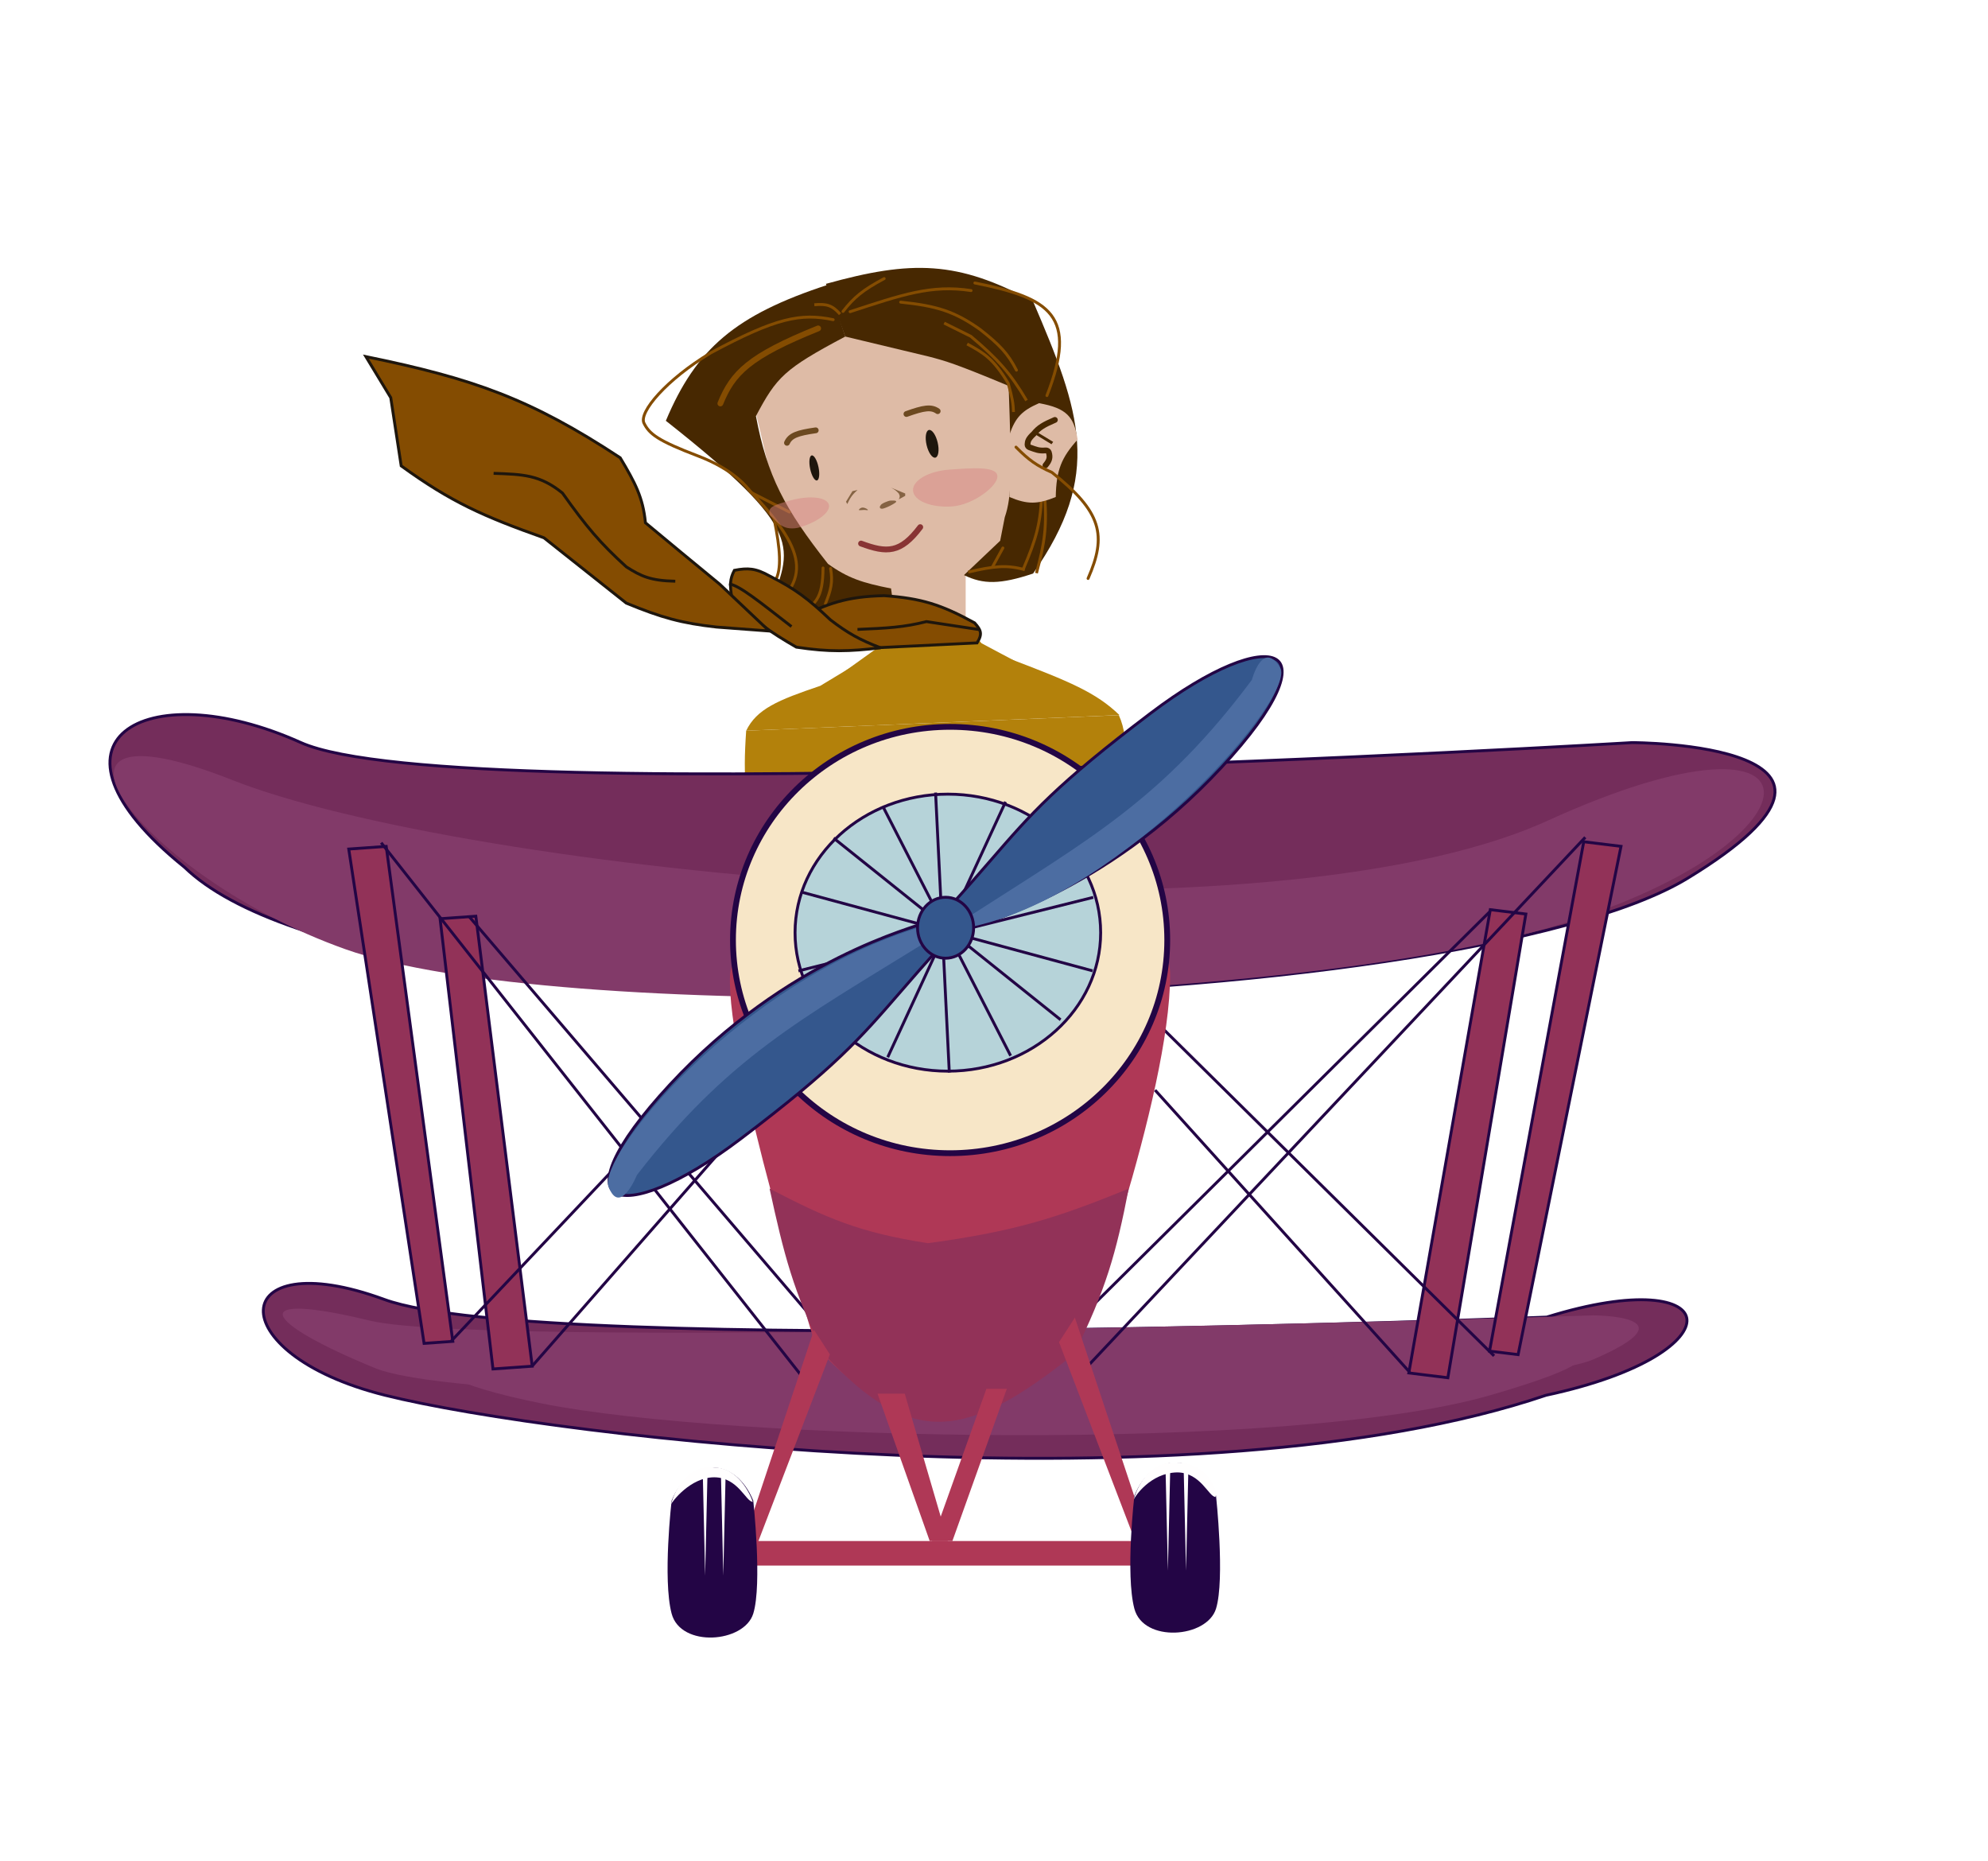 <svg width="686" height="642" viewBox="0 0 686 642" fill="none" xmlns="http://www.w3.org/2000/svg">
<path d="M386.069 246.751L257.485 252.116C256.308 268.931 257.13 277.109 262.179 294.906L381.184 292.073C388.371 266.904 390.231 255.833 386.069 246.751Z" fill="#B3810B"/>
<path d="M347.436 226.922L294.708 229.585L283.049 236.634C268.379 241.577 261.111 244.63 257.485 252.115L386.297 246.727C378.281 239.004 369.529 235.272 347.436 226.922Z" fill="#B3810B"/>
<path d="M330.563 217.615H311.024L290.154 232.588L351.877 228.946L330.563 217.615Z" fill="#B3810B"/>
<path d="M332.34 213.164H307.473V226.113L339.889 223.685L332.34 213.164Z" fill="#B3810B"/>
<path d="M333.225 190.503L307.47 199.81V220.448L333.225 218.02V190.503Z" fill="#DEBBA6"/>
<path d="M348.325 130.613L260.848 142.753C265.48 160.741 265.066 169.097 281.274 193.74C286.775 199.237 291.91 201.506 306.585 203.452C329.626 201.581 339.759 199.439 350.102 180.387L348.325 130.613Z" fill="#DEBBA6"/>
<path d="M332.285 111.961C311.927 100.717 299.466 100.99 274.773 114.392C265.488 125.673 261.995 131.304 260.849 143.158C260.849 143.158 343.967 141.132 347.562 135.054C351.156 128.977 341.406 119.546 332.285 111.961Z" fill="#DEBBA6"/>
<rect width="7.993" height="3.237" transform="matrix(-1 0 0 1 305.695 165.414)" fill="#DEBBA6"/>
<path d="M303.919 174.317C303.475 174.722 303.383 175.531 304.364 175.531C305.344 175.531 309.248 173.55 309.248 173.103C309.248 172.656 308.453 172.698 307.472 172.698C306.491 172.698 303.919 173.87 303.919 174.317Z" fill="#472801" fill-opacity="0.59"/>
<path d="M312.357 170.27L307.473 168.247C308.612 168.872 309.229 169.25 310.137 170.27C310.628 171.169 310.527 171.588 310.137 172.294L312.357 171.08V170.27Z" fill="#472801" fill-opacity="0.59"/>
<path d="M295.926 169.057L294.15 169.461L291.929 173.103L292.373 173.913C293.243 172.028 293.989 170.727 295.926 169.057Z" fill="#472801" fill-opacity="0.59"/>
<path d="M296.372 175.935C296.372 176.159 297.413 175.935 298.148 175.935C298.884 175.935 299.48 176.159 299.48 175.935C299.48 175.712 298.44 175.126 297.704 175.126C296.969 175.126 296.372 175.712 296.372 175.935Z" fill="#472801" fill-opacity="0.59"/>
<path d="M285.716 98.24C253.807 108.656 240.228 120.258 229.765 145.181C278.431 183.597 273.354 188.664 265.289 209.927C277.785 215.787 289.334 216.324 307.918 206.285L307.474 203.047C297.567 201.1 292.574 199.461 285.716 194.55C270.652 175.394 264.766 164.293 260.849 143.562C267.988 130.088 270.588 127.302 291.677 116.117L285.716 98.24Z" fill="#472801"/>
<path d="M356.487 104.008C330.48 89.942 314.682 89.674 284.996 97.938L291.676 116.118L320.519 123.028C326.328 124.544 329.697 125.48 348.05 133.144C349.085 162.719 349.23 171.204 346.717 178.466L345.129 186.578L332.637 198.427C339.325 201.684 345.135 201.675 356.487 197.89C380.463 163.709 372.982 142.419 356.487 104.008Z" fill="#472801"/>
<path d="M287.503 110.299C276.337 107.97 267.777 109.626 245.31 121.712C229.801 131.042 220.388 142.275 222.219 145.992C224.051 149.709 226.947 152.035 240.869 157.322C253.335 162.056 258.074 168.37 258.929 169.639C259.03 169.788 259.161 169.91 259.324 169.993L272.405 176.664" stroke="#844C01" stroke-linecap="round"/>
<path d="M282.322 113.308C258.38 122.956 252.848 128.708 248.574 139.206" stroke="#844C01" stroke-width="2" stroke-linecap="round"/>
<path d="M267.119 178.982C271.459 200.248 268.824 206.132 252.91 203.262" stroke="#844C01" stroke-linecap="round"/>
<path d="M284.004 195.962C283.932 206.001 281.744 209.693 273.347 212.148" stroke="#844C01" stroke-linecap="round"/>
<path d="M286.605 196.142C287.458 200.882 286.712 203.565 284.829 208.309" stroke="#844C01" stroke-linecap="round"/>
<path d="M258.188 168.698C278.472 190.064 280.277 199.792 263.516 212.402" stroke="#844C01" stroke-linecap="round"/>
<path d="M360.318 169.428C361.454 181.527 360.407 187.509 357.654 197.754" stroke="#844C01"/>
<path d="M359.439 169.378C359.276 180.23 357.519 186.003 353.223 196.086" stroke="#844C01" stroke-linecap="round"/>
<path d="M353.634 196.574C347.387 194.798 342.881 195.34 334.096 197.383" stroke="#844C01"/>
<path d="M342.508 195.54L346.06 189.065" stroke="#844C01" stroke-linecap="round"/>
<path d="M325.807 111.472L335.007 116.046C344.305 123.899 348.595 128.676 354.226 138.179" stroke="#844C01"/>
<path d="M333.74 118.687C339.567 121.845 342.81 123.792 347.884 132.232C349.295 137.195 349.643 139.272 349.726 142.157" stroke="#844C01"/>
<path d="M310.787 104.246C323.297 105.528 329.413 107.465 338.115 113.618C344.973 118.968 347.839 122.042 350.751 127.716" stroke="#844C01" stroke-linecap="round"/>
<path d="M293.35 107.541C311.201 101.712 321.367 98.147 335.09 100.257" stroke="#844C01" stroke-linecap="round"/>
<path d="M290.895 107.448C294.697 102.601 297.678 100.088 305.104 96.118" stroke="#844C01" stroke-linecap="round"/>
<path d="M289.878 108.386C287.186 105.306 285.192 104.782 280.997 105.148" stroke="#844C01"/>
<path d="M336.4 97.635C362.581 102.867 372.011 108.964 361.267 136.482" stroke="#844C01" stroke-linecap="round"/>
<path d="M358.536 139.111C352.742 141.657 350.38 143.94 348.323 150.037V171.484C354.609 174.121 358.027 174.011 364.309 171.484C364.484 162.131 366.284 157.879 371.857 151.656C370.638 143.899 368.192 140.823 358.536 139.111Z" fill="#DEBBA6"/>
<path d="M364.006 144.884C360.175 146.524 358.452 147.534 356.759 149.632C354.823 151.435 354.63 152.2 354.569 153.386C354.548 153.801 354.833 154.182 355.259 154.333C357.485 155.121 358.483 155.613 360.775 155.402C361.279 155.356 361.774 155.616 361.909 156.062C362.457 157.885 362.097 158.962 360.756 160.558" stroke="#472801" stroke-width="2" stroke-linecap="round"/>
<line y1="-0.5" x2="6.235" y2="-0.5" transform="matrix(0.855 0.519 0.59 -0.807 358.092 149.229)" stroke="#472801"/>
<path d="M350.592 154.265C354.988 158.728 357.792 160.701 362.978 162.986C380.291 176.673 381.965 184.745 375.459 199.587" stroke="#844C01" stroke-linecap="round"/>
<g filter="url(#filter0_f_263_1191)">
<path d="M315.062 169.286C315.306 172.794 321.337 175.232 328.533 174.733C335.728 174.233 344.411 167.722 344.168 164.214C343.924 160.707 334.847 161.531 327.651 162.031C320.455 162.53 314.819 165.779 315.062 169.286Z" fill="#D78484" fill-opacity="0.48"/>
</g>
<g filter="url(#filter1_f_263_1191)">
<path d="M286.01 174.1C286.728 176.708 281.982 180.288 275.409 182.097C269.677 183.231 267.998 179.718 265.668 177.709C264.95 175.101 266.238 174.461 272.81 172.653C279.382 170.844 285.292 171.492 286.01 174.1Z" fill="#D78484" fill-opacity="0.48"/>
</g>
<path d="M317.549 181.876C310.728 190.915 306.023 190.84 297.123 187.541" stroke="#883434" stroke-width="2" stroke-linecap="round"/>
<ellipse cx="1.959" cy="4.898" rx="1.959" ry="4.898" transform="matrix(-0.974 0.229 0.229 0.974 322.438 147.907)" fill="#1E160D"/>
<ellipse cx="1.469" cy="4.408" rx="1.469" ry="4.408" transform="matrix(-0.979 0.205 0.205 0.979 281.531 156.834)" fill="#1E160D"/>
<path d="M323.562 141.86C321.321 140.273 318.718 140.713 312.786 142.84" stroke="#6C4920" stroke-width="2" stroke-linecap="round"/>
<path d="M271.563 152.786C272.724 150.22 275.224 149.368 281.486 148.473" stroke="#6C4920" stroke-width="2" stroke-linecap="round"/>
<path d="M288.997 207.671C284.648 208.917 280.557 210.73 275.481 213.202C282.597 217.356 287.918 219.746 302.698 223.485L337.154 221.818C338.17 220.2 338.449 219.099 338.291 218.149C338.125 217.149 337.461 216.199 336.303 214.909C330.502 211.728 325.908 209.615 321.173 208.179C316.425 206.74 311.514 205.976 305.076 205.518C298.451 205.669 293.571 206.359 288.997 207.671Z" fill="#844C01" stroke="#1E160D"/>
<path d="M338.293 217.284L319.679 214.467C311.832 216.452 306.131 216.729 295.889 217.169" stroke="#1E160D"/>
<path d="M274.797 223.282C286.222 225.009 292.934 224.784 303.866 223.51C296.627 220.753 292.501 218.425 286.569 213.873L286.548 213.857L286.529 213.839C278.975 206.675 274.497 203.238 265.587 198.74L265.577 198.735L265.568 198.729C263.154 197.372 261.287 196.666 259.427 196.408C257.621 196.157 255.784 196.323 253.406 196.78C252.599 198.303 252.211 199.608 252.105 201.044C251.995 202.526 252.184 204.17 252.565 206.379C260.562 214.399 265.555 217.956 274.797 223.282Z" fill="#844C01" stroke="#1E160D"/>
<path d="M251.559 201.48C255.127 201.886 262.365 207.874 273.109 216.174" stroke="#1E160D"/>
<path d="M247.247 216.354L265.425 217.717L248.338 201.554C237.857 192.929 232.159 188.226 222.881 180.502L222.724 180.372L222.703 180.169C221.825 171.671 219.302 166.777 214.014 157.943C183.062 137.579 163.318 130.646 126.264 123.043L134.783 137.119L134.835 137.204L134.85 137.302L138.442 160.735C155.718 173.253 166.842 178.139 187.614 185.524L187.693 185.552L187.758 185.604L216.11 208.09C228.413 213.162 235.223 215.006 247.247 216.354Z" fill="#844C01" stroke="#1E160D"/>
<path d="M233.024 200.541C224.553 200.356 221.284 198.878 216.121 195.574C207.082 187.353 202.386 181.784 194.082 170.104C186.313 163.831 180.565 163.663 170.332 163.318" stroke="#1E160D"/>
<path d="M63.603 299.168L63.621 299.183L63.637 299.199C72.07 307.369 85.262 314.329 102.097 320.146C118.923 325.961 139.348 330.62 162.207 334.21C207.925 341.392 263.334 344.294 319.077 343.644C374.818 342.994 430.877 338.792 477.89 331.771C524.93 324.747 562.833 314.911 582.327 303.033C592.105 297.076 599.115 291.875 603.905 287.339C608.701 282.797 611.234 278.957 612.124 275.727C613.005 272.533 612.289 269.902 610.483 267.691C608.656 265.454 605.693 263.628 602.063 262.15C594.807 259.195 585.092 257.708 577.158 256.963C573.197 256.591 569.693 256.405 567.179 256.312C565.922 256.265 564.913 256.242 564.219 256.231C563.872 256.225 563.604 256.222 563.422 256.22C563.332 256.22 563.263 256.219 563.217 256.219L563.165 256.219L563.163 256.219L563.159 256.219L563.104 256.222L562.884 256.236L562.014 256.287C561.245 256.332 560.104 256.399 558.614 256.485C555.633 256.657 551.254 256.906 545.661 257.215C534.477 257.832 518.439 258.686 499.024 259.635C460.195 261.533 407.858 263.811 353.832 265.33C299.807 266.849 244.085 267.608 198.487 266.469C175.689 265.9 155.414 264.855 139.144 263.192C122.896 261.532 110.577 259.249 103.737 256.175C90.269 250.122 77.605 247.084 67.048 246.607C56.474 246.13 48.087 248.224 43.093 252.349C40.605 254.403 38.956 256.963 38.282 259.978C37.608 262.998 37.903 266.513 39.369 270.483C42.306 278.438 49.919 288.148 63.603 299.168Z" fill="#742D5B" stroke="#230545"/>
<path d="M533.782 454.417L533.72 454.437L533.654 454.439L533.634 453.94C533.654 454.439 533.653 454.439 533.65 454.44L533.638 454.44L533.591 454.442L533.403 454.449L532.659 454.479C532.002 454.505 531.026 454.543 529.751 454.591C527.202 454.689 523.455 454.829 518.668 455.001C509.093 455.343 495.354 455.811 478.697 456.309C445.382 457.306 400.391 458.425 353.692 458.919C306.994 459.412 258.581 459.279 218.423 457.769C198.345 457.014 180.323 455.915 165.609 454.377C150.909 452.84 139.465 450.862 132.568 448.333C118.941 443.336 108.555 442.073 101.554 443.165C98.056 443.711 95.433 444.839 93.667 446.352C91.909 447.857 90.979 449.757 90.873 451.912C90.657 456.258 93.798 461.795 100.759 467.2C107.695 472.586 118.332 477.763 132.861 481.396C161.972 488.675 232.093 498.846 309.974 502.109C387.864 505.373 473.432 501.723 533.474 481.407L533.501 481.398L533.529 481.392C550.504 477.755 562.861 472.987 570.877 468.202C574.885 465.81 577.789 463.424 579.642 461.19C581.501 458.95 582.264 456.914 582.109 455.2C581.957 453.51 580.901 452.004 578.821 450.831C576.731 449.652 573.645 448.836 569.561 448.554C561.398 447.991 549.392 449.568 533.782 454.417Z" fill="#742D5B" stroke="#230545"/>
<path d="M549.829 453.842C549.829 453.842 170.194 465.991 127.675 455.664C85.156 445.338 89.408 455.664 129.497 472.065C169.587 488.465 514.599 484.213 549.829 469.027C585.058 453.842 549.829 453.842 549.829 453.842Z" fill="#823A69"/>
<path d="M514.553 466.435C514.553 466.435 218.867 478.329 185.75 468.219C152.633 458.108 122.817 471.457 187.169 484.276C251.521 497.095 445.261 501.474 514.553 481.303C583.845 461.131 514.553 466.435 514.553 466.435Z" fill="#823A69"/>
<path d="M534.036 283.158C432.597 329.321 158.652 300.166 80.297 269.188C1.942 238.21 47.496 301.988 119.172 327.5C190.847 353.012 436.495 348.252 534.037 320.211C631.579 292.171 635.476 236.995 534.036 283.158Z" fill="#823A69"/>
<path d="M523.86 467.379L559.362 292.008L546.498 290.43L513.995 466.169L523.86 467.379Z" fill="#923258" stroke="#230545"/>
<path d="M499.612 475.359L526.53 315.365L514.256 313.86L486.14 473.707L499.612 475.359Z" fill="#923258" stroke="#230545"/>
<path d="M146.337 463.504L120.342 292.946L133.268 292.031L156.252 462.802L146.337 463.504Z" fill="#923258" stroke="#230545"/>
<path d="M170.114 472.332L151.858 316.989L164.193 316.116L183.653 471.373L170.114 472.332Z" fill="#923258" stroke="#230545"/>
<line y1="-0.5" x2="251.81" y2="-0.5" transform="matrix(-0.685 0.728 0.728 0.685 547.398 289.232)" stroke="#230545"/>
<line y1="-0.5" x2="193.28" y2="-0.5" transform="matrix(-0.71 0.704 0.704 0.71 514.598 314.744)" stroke="#230545"/>
<path d="M515.566 467.824L398.051 351.72" stroke="#230545"/>
<path d="M486.515 473.526L398.576 376.113" stroke="#230545"/>
<line y1="-0.5" x2="233.557" y2="-0.5" transform="matrix(0.619 0.785 0.785 -0.619 131.926 290.447)" stroke="#230545"/>
<line y1="-0.5" x2="188.69" y2="-0.5" transform="matrix(0.65 0.76 0.76 -0.65 162.297 315.959)" stroke="#230545"/>
<line y1="-0.5" x2="150.389" y2="-0.5" transform="matrix(-0.687 0.727 0.727 0.687 259.484 353.619)" stroke="#230545"/>
<line y1="-0.5" x2="117.939" y2="-0.5" transform="matrix(-0.659 0.752 0.752 0.659 261.914 382.774)" stroke="#230545"/>
<path d="M403.785 336.193C403.787 293.837 253.516 306.539 251.932 336.193C250.347 365.848 281.676 464.963 281.676 464.963C314.16 498.397 333.94 497.021 371.692 464.963C371.692 464.963 403.783 378.55 403.785 336.193Z" fill="#AF3856"/>
<path d="M389.471 410.108C364.616 420.315 349.821 424.916 320.225 428.938C296.58 425.296 285.155 420.293 265.558 410.108C270.518 432.812 273.635 445.485 284.388 467.205C314.748 500.16 333.97 496.438 370.641 467.205C381.605 444.953 385.155 432.451 389.471 410.108Z" fill="#923258"/>
<path d="M252.93 324.332C252.93 364.936 286.458 397.882 327.856 397.882C369.255 397.882 402.783 364.936 402.783 324.332C402.783 283.728 369.255 250.781 327.856 250.781C286.458 250.781 252.93 283.728 252.93 324.332Z" fill="#F7E6C7" stroke="#230545" stroke-width="2"/>
<path d="M274.349 321.791C274.349 348.139 297.908 369.58 327.076 369.58C356.243 369.58 379.803 348.139 379.803 321.791C379.803 295.443 356.243 274.003 327.076 274.003C297.908 274.003 274.349 295.443 274.349 321.791Z" fill="#B6D3D9" stroke="#230545"/>
<line y1="-0.5" x2="97.053" y2="-0.5" transform="matrix(-0.419 0.908 0.879 0.476 347.43 276.891)" stroke="#230545"/>
<line y1="-0.5" x2="96.798" y2="-0.5" transform="matrix(0.456 0.89 0.858 -0.514 305.025 277.858)" stroke="#230545"/>
<line y1="-0.5" x2="100.285" y2="-0.5" transform="matrix(0.781 0.625 0.564 -0.825 287.938 288.751)" stroke="#230545"/>
<line y1="-0.5" x2="103.795" y2="-0.5" transform="matrix(0.965 0.261 0.225 -0.974 276.98 307.389)" stroke="#230545"/>
<line y1="-0.5" x2="104.883" y2="-0.5" transform="matrix(0.97 -0.242 -0.209 -0.978 275.414 334.499)" stroke="#230545"/>
<line y1="-0.5" x2="102.423" y2="-0.5" transform="matrix(0.757 -0.653 -0.593 -0.805 288.664 355.658)" stroke="#230545"/>
<line y1="-0.5" x2="96.691" y2="-0.5" transform="matrix(-0.049 -0.999 -0.998 0.057 327.076 370.078)" stroke="#230545"/>
<path d="M421.435 264.819C431.597 253.867 437.717 245.213 440.545 238.905C441.961 235.747 442.531 233.222 442.407 231.312C442.285 229.431 441.494 228.157 440.146 227.404C438.763 226.631 436.723 226.368 434.047 226.707C431.381 227.044 428.142 227.972 424.412 229.512C416.955 232.591 407.6 238.089 397.055 246.073C364.429 270.775 355.887 280.636 341.928 296.751C337.946 301.348 333.523 306.453 327.975 312.558C329.24 313.063 330.09 313.869 330.666 314.803C331.338 315.894 331.626 317.138 331.811 318.21C331.858 318.48 331.899 318.742 331.937 318.989L331.939 319.001C331.976 319.245 332.012 319.473 332.049 319.685C332.126 320.126 332.204 320.458 332.306 320.69C332.406 320.921 332.489 320.963 332.527 320.974C332.583 320.991 332.75 321.005 333.124 320.815C333.367 320.691 333.767 320.541 334.281 320.361C334.779 320.187 335.413 319.977 336.168 319.726L336.28 319.688C337.892 319.152 340.054 318.432 342.682 317.479C347.937 315.572 355.055 312.732 363.338 308.577C379.905 300.267 401.133 286.699 421.435 264.819Z" fill="#34578D" stroke="#230545"/>
<path d="M231.165 374.219C221.003 385.171 214.883 393.825 212.054 400.133C210.639 403.291 210.068 405.816 210.192 407.726C210.314 409.607 211.105 410.881 212.454 411.634C213.837 412.407 215.877 412.67 218.553 412.331C221.218 411.994 224.458 411.066 228.187 409.526C235.645 406.447 245 400.949 255.545 392.965C288.171 368.263 296.713 358.402 310.672 342.287C314.654 337.69 319.076 332.585 324.625 326.481C323.359 325.976 322.51 325.169 321.934 324.235C321.261 323.144 320.974 321.9 320.788 320.828C320.742 320.558 320.701 320.296 320.663 320.049L320.661 320.037C320.623 319.793 320.588 319.565 320.551 319.353C320.474 318.912 320.395 318.58 320.294 318.348C320.194 318.117 320.111 318.075 320.073 318.064C320.017 318.047 319.85 318.033 319.476 318.223C319.233 318.347 318.832 318.497 318.319 318.677C317.821 318.851 317.187 319.061 316.432 319.312L316.319 319.35C314.707 319.886 312.545 320.606 309.918 321.56C304.663 323.466 297.545 326.306 289.262 330.461C272.695 338.771 251.467 352.339 231.165 374.219Z" fill="#34578D" stroke="#230545"/>
<path d="M441.709 230.313C435.634 220.594 431.991 234.565 431.991 234.565C401.374 275.579 376.296 289.292 334.803 315.958L336.018 319.603C388.256 308.062 447.783 240.032 441.709 230.313Z" fill="#4C6DA2"/>
<path d="M210.005 409.476C213.977 419.778 219.796 405.396 219.796 405.396C251.129 364.927 276.444 351.657 318.4 325.724L318.4 319.602C255.234 338.433 206.032 399.174 210.005 409.476Z" fill="#4C6DA2"/>
<path d="M316.617 320.097C316.617 325.941 320.986 330.61 326.293 330.61C331.6 330.61 335.969 325.941 335.969 320.097C335.969 314.253 331.6 309.584 326.293 309.584C320.986 309.584 316.617 314.253 316.617 320.097Z" fill="#34578D" stroke="#230545"/>
<path d="M370.911 454.604L365.431 463.075L392.045 532.543V518.141L370.911 454.604Z" fill="#AF3856"/>
<path d="M312.206 480.866H302.813L320.816 531.696H327.078L312.206 480.866Z" fill="#AF3856"/>
<path d="M280.894 458.84L286.373 467.311L259.76 536.779V522.377L280.894 458.84Z" fill="#AF3856"/>
<path d="M340.384 479.171H347.428L328.642 531.695H321.598L340.384 479.171Z" fill="#AF3856"/>
<rect width="131.502" height="8.472" transform="matrix(-1 0 0 1 391.262 531.696)" fill="#AF3856"/>
<path d="M419.614 516.062C413.352 500.814 397.697 500.814 391.435 516.062C391.435 516.062 388.304 543.171 391.435 555.032C394.567 566.893 416.484 565.198 419.614 555.032C422.745 544.865 419.614 516.062 419.614 516.062Z" fill="#230545"/>
<path d="M391.26 517.333C391.531 516.486 396.852 508.25 406.132 508.015C414.346 508.015 417.091 516.486 419.439 516.486C420.448 513.976 416.196 504.626 406.132 504.626C394.936 503.65 391.26 516.865 391.26 517.333Z" fill="#FFFEFE"/>
<path d="M410.047 508.015H408.481L409.264 541.901L410.047 508.015Z" fill="#FFFEFE"/>
<path d="M403.785 508.015H402.22L403.002 541.901L403.785 508.015Z" fill="#FFFEFE"/>
<path d="M259.933 517.758C253.671 502.51 238.016 502.51 231.754 517.758C231.754 517.758 228.623 544.867 231.754 556.728C234.885 568.589 256.802 566.895 259.933 556.728C263.063 546.562 259.933 517.758 259.933 517.758Z" fill="#230545"/>
<path d="M231.579 519.029C231.85 518.182 238.237 509.71 246.451 509.71C254.665 509.71 257.41 518.182 259.758 518.182C258.975 515.64 254.665 506.321 246.451 506.321C235.186 504.865 231.579 518.561 231.579 519.029Z" fill="#FFFEFE"/>
<path d="M250.365 509.71H248.8L249.582 543.597L250.365 509.71Z" fill="#FFFEFE"/>
<path d="M244.104 509.71H242.538L243.321 543.597L244.104 509.71Z" fill="#FFFEFE"/>
<defs>
<filter id="filter0_f_263_1191" x="311.055" y="157.573" width="37.117" height="21.225" filterUnits="userSpaceOnUse" color-interpolation-filters="sRGB">
<feFlood flood-opacity="0" result="BackgroundImageFix"/>
<feBlend mode="normal" in="SourceGraphic" in2="BackgroundImageFix" result="shape"/>
<feGaussianBlur stdDeviation="2" result="effect1_foregroundBlur_263_1191"/>
</filter>
<filter id="filter1_f_263_1191" x="261.49" y="167.628" width="28.592" height="18.689" filterUnits="userSpaceOnUse" color-interpolation-filters="sRGB">
<feFlood flood-opacity="0" result="BackgroundImageFix"/>
<feBlend mode="normal" in="SourceGraphic" in2="BackgroundImageFix" result="shape"/>
<feGaussianBlur stdDeviation="2" result="effect1_foregroundBlur_263_1191"/>
</filter>
</defs>
</svg>
